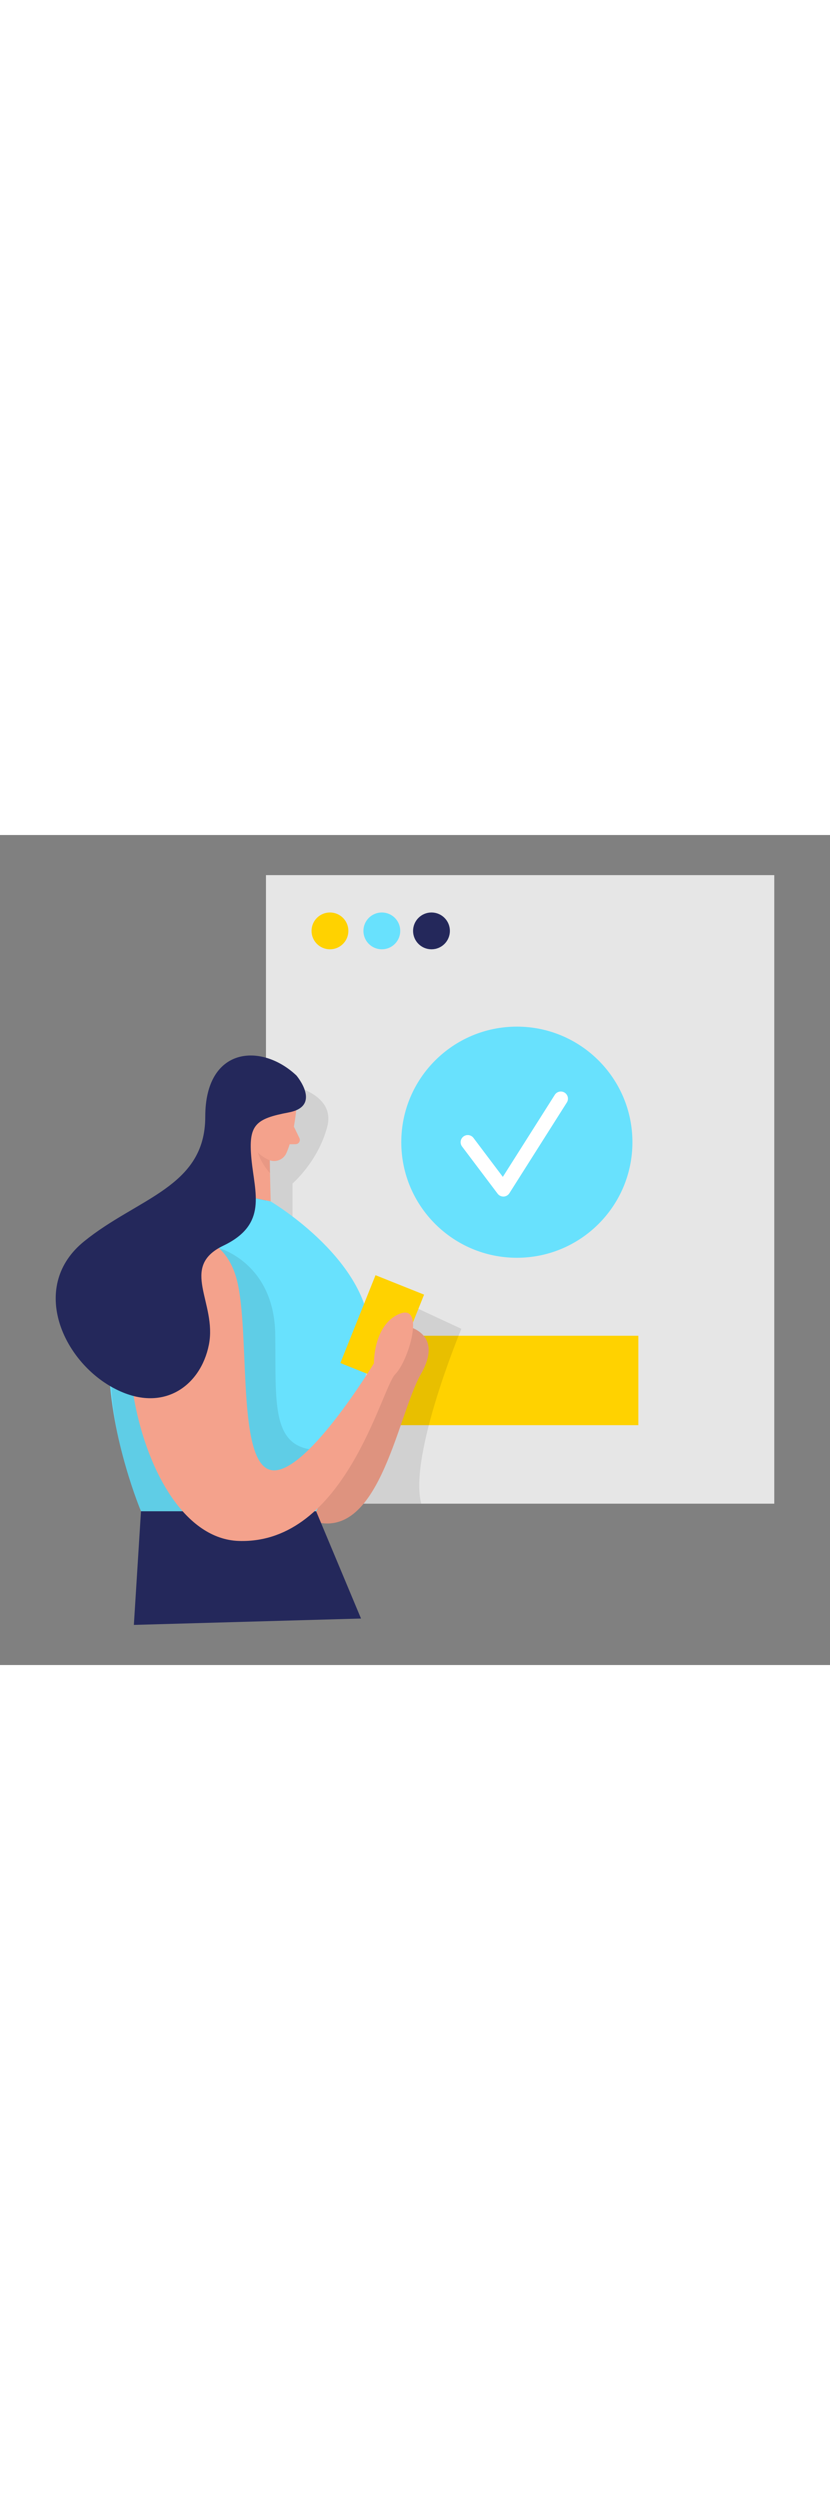 <svg id="_0269_order_confirmed" xmlns="http://www.w3.org/2000/svg" viewBox="0 0 500 500" data-imageid="order-confirmed-62" imageName="Order Confirmed" class="illustrations_image" style="width: 166px;"><rect x="0" y="0" width="500" height="500" fill="#808080" stroke="none"/><defs><style>.cls-1_order-confirmed-62{fill:#fff;}.cls-2_order-confirmed-62{fill:#f4a28c;}.cls-3_order-confirmed-62{fill:#ce8172;}.cls-4_order-confirmed-62{fill:#e6e6e6;}.cls-5_order-confirmed-62{opacity:.09;}.cls-5_order-confirmed-62,.cls-6_order-confirmed-62{fill:none;}.cls-6_order-confirmed-62{opacity:.31;}.cls-7_order-confirmed-62{fill:#24285b;}.cls-8_order-confirmed-62{fill:#000001;}.cls-9_order-confirmed-62{fill:#ffd200;}.cls-10_order-confirmed-62{fill:#68e1fd;}</style></defs><g id="screen_order-confirmed-62"><rect class="cls-4_order-confirmed-62" x="160.22" y="24.17" width="306.21" height="378.64"/><rect class="cls-9_order-confirmed-62" x="241.2" y="301.65" width="143.35" height="53.86"/><g class="cls-5_order-confirmed-62"><path class="cls-8_order-confirmed-62" d="m171.82,149.97s30.82,4.63,25.33,25.7c-5.5,21.06-20.92,34.25-20.92,34.25v47.31l45.06,51.06,14.88-30.23,41.77,19.41s-31.87,76.2-24.18,105.33h-56.61l-51.5-114.86,5.83-98.91,20.35-39.07Z"/></g><circle class="cls-10_order-confirmed-62 targetColor" cx="311.36" cy="185.05" r="69.62" style="fill: rgb(104, 225, 253);"/><circle class="cls-9_order-confirmed-62" cx="198.77" cy="57.76" r="11.09"/><circle class="cls-10_order-confirmed-62 targetColor" cx="230.02" cy="57.76" r="11.09" style="fill: rgb(104, 225, 253);"/><circle class="cls-7_order-confirmed-62" cx="259.93" cy="57.76" r="11.09"/><path class="cls-1_order-confirmed-62" d="m303.21,217.79c-1.35,0-2.62-.63-3.43-1.71l-21.43-28.44c-1.43-1.9-1.05-4.59.85-6.02,1.9-1.43,4.59-1.05,6.02.85l17.69,23.48,31.3-49.43c1.27-2.01,3.93-2.6,5.93-1.33,2.01,1.27,2.6,3.93,1.33,5.93l-34.62,54.68c-.75,1.19-2.05,1.94-3.46,2-.06,0-.12,0-.18,0Z"/></g><g id="person_order-confirmed-62"><path class="cls-2_order-confirmed-62" d="m243.7,295.51s24.53,3.55,9.87,29.2c-14.66,25.65-25.64,106.58-69.24,87l59.37-116.19Z"/><g class="cls-5_order-confirmed-62"><path class="cls-8_order-confirmed-62" d="m243.7,295.51s24.53,3.55,9.87,29.2c-14.66,25.65-25.64,106.58-69.24,87l59.37-116.19Z"/></g><polygon class="cls-2_order-confirmed-62" points="148.95 164.15 134.58 214.83 163.07 220.75 162.09 181.49 148.95 164.15"/><g class="cls-6_order-confirmed-62"><path class="cls-3_order-confirmed-62" d="m162.67,190.08s-5.2-1.72-8.68-6.68c0,0-.73,9.62,8.66,20.31l.02-13.63Z"/></g><path class="cls-2_order-confirmed-62" d="m178.46,165.62s-1.43,16.01-5.95,26.03c-1.83,4.06-6.69,5.9-10.72,4-5.01-2.35-11.11-6.98-11.38-15.65l-2.28-14.66s-1.1-9.24,8.96-14.07c10.06-4.83,22.73,4.64,21.37,14.35Z"/><path class="cls-10_order-confirmed-62 targetColor" d="m148.1,217.64l14.98,3.11s62,36.59,59.8,83.86c-2.2,47.26-32.42,102.77-32.42,102.77h-105.52S12.32,236.73,148.1,217.64Z" style="fill: rgb(104, 225, 253);"/><rect class="cls-9_order-confirmed-62" x="214.52" y="268.97" width="31.51" height="57" transform="translate(127.04 -64.27) rotate(21.82)"/><g class="cls-5_order-confirmed-62"><path class="cls-8_order-confirmed-62" d="m131.82,248.82s33.45,8.84,34,52.25c.55,43.42-3.3,71.99,31.33,69.25l-87.12,37.06h-25.1s-15.52-35.43-17.88-74.99c-2.35-39.56,39.01-89.66,64.76-83.57Z"/></g><polygon class="cls-7_order-confirmed-62" points="84.93 407.38 80.64 475.83 217.48 471.99 190.45 407.38 84.93 407.38"/><path class="cls-2_order-confirmed-62" d="m159.23,176.19s.97-6.11-3.7-6.46c-4.66-.34-6.11,8.48-.03,10.41l3.73-3.95Z"/><path class="cls-2_order-confirmed-62" d="m105.43,241.39s26.86-5.37,36.36,23.55c9.5,28.92.18,110.25,20.34,117.31,20.16,7.06,63.13-64.01,63.13-64.01,0,0-.41-23.14,15.29-29.75,15.7-6.61,5.78,28.1-2.48,36.36-8.26,8.26-30.16,102.48-94.21,100.41-64.05-2.07-90.49-159.91-38.43-183.88Z"/><path class="cls-2_order-confirmed-62" d="m177.04,175.67l3.33,6.88c.82,1.7-.4,3.68-2.29,3.7l-6.25.06,5.22-10.64Z"/><path class="cls-7_order-confirmed-62" d="m178.56,144.85s15.64,18.4-4.61,22.26c-20.25,3.85-24.42,7.48-22.48,28.03,1.94,20.54,9.96,39.37-16.9,52.22-26.85,12.86-3.77,34.33-8.72,59.61-4.95,25.28-28.58,42.58-58.8,25.41-30.23-17.17-48.91-61.14-16.49-87.51,32.42-26.38,73.09-32.7,73.09-75.15s33.96-44.65,54.9-24.87Z"/></g></svg>